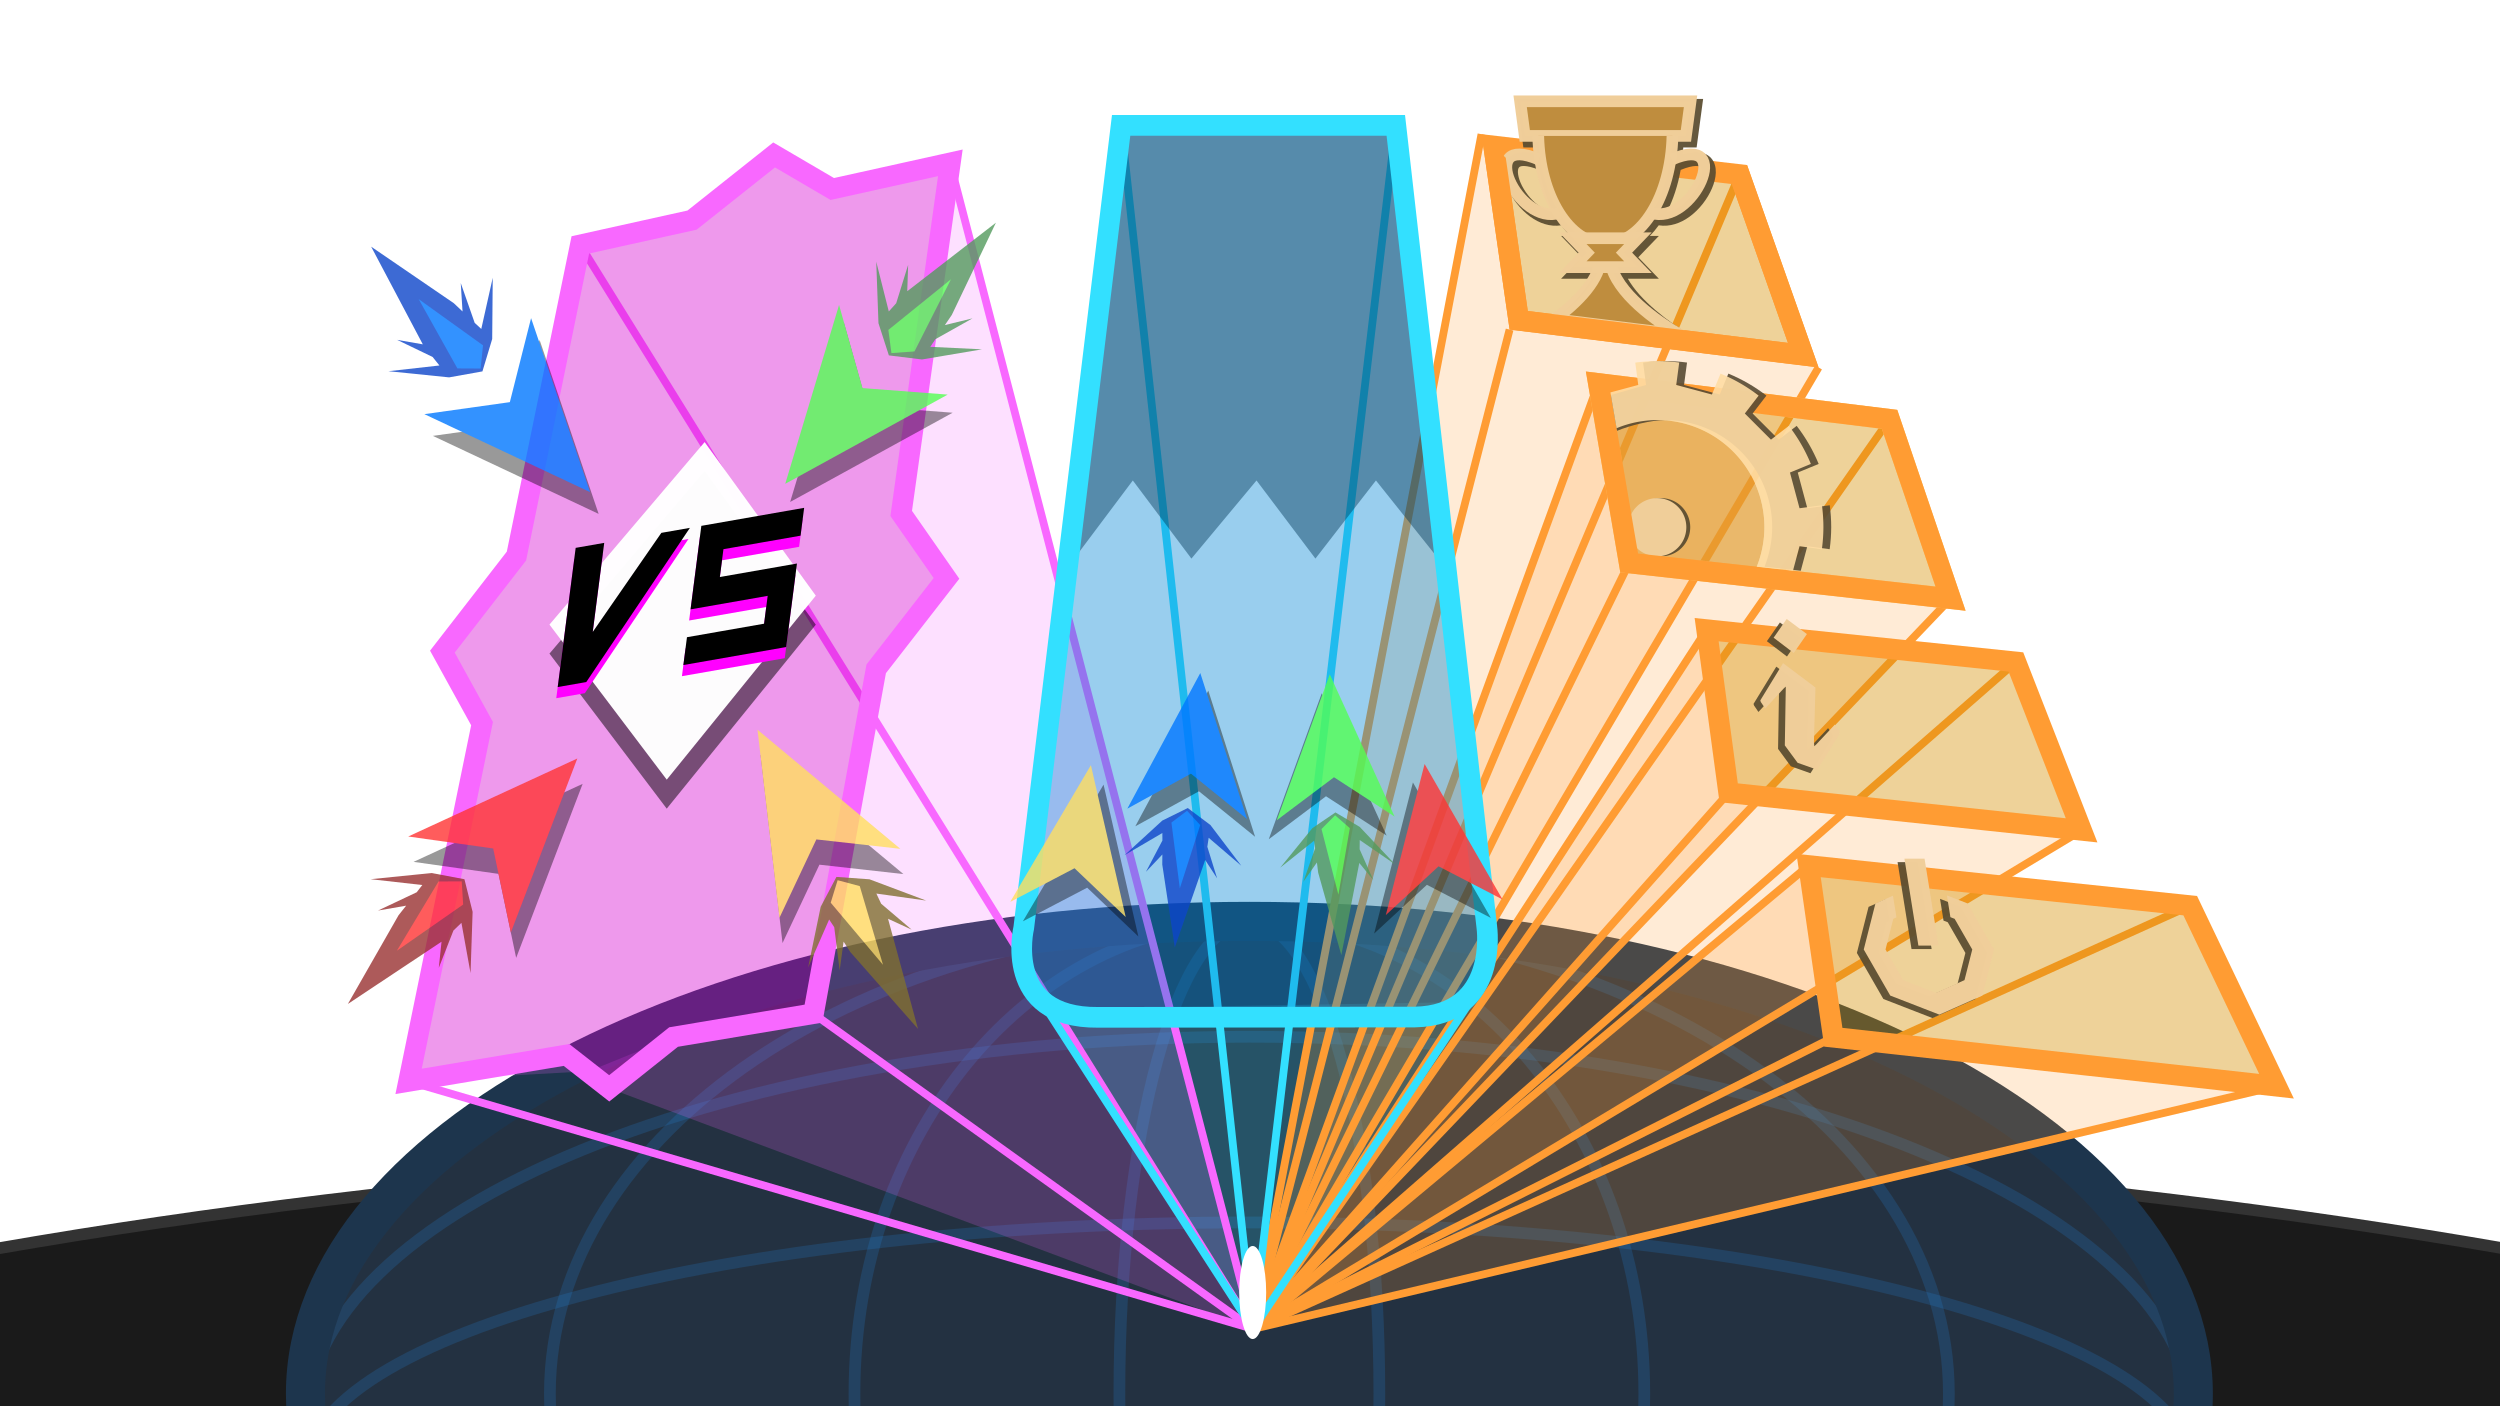 <?xml version="1.0" encoding="UTF-8" standalone="no"?>
<!-- Created with Inkscape (http://www.inkscape.org/) -->

<svg
   width="1280"
   height="720"
   viewBox="0 0 338.667 190.5"
   version="1.1"
   id="svg5"
   sodipodi:docname="main.svg"
   inkscape:version="1.2.2 (1:1.2.2+202305151915+b0a8486541)"
   inkscape:export-filename="background.png"
   inkscape:export-xdpi="96"
   inkscape:export-ydpi="96"
   xmlns:inkscape="http://www.inkscape.org/namespaces/inkscape"
   xmlns:sodipodi="http://sodipodi.sourceforge.net/DTD/sodipodi-0.dtd"
   xmlns="http://www.w3.org/2000/svg"
   xmlns:svg="http://www.w3.org/2000/svg">
  <sodipodi:namedview
     id="namedview7"
     pagecolor="#505050"
     bordercolor="#eeeeee"
     borderopacity="1"
     inkscape:showpageshadow="0"
     inkscape:pageopacity="0"
     inkscape:pagecheckerboard="0"
     inkscape:deskcolor="#505050"
     inkscape:document-units="px"
     showgrid="false"
     inkscape:zoom="0.75722502"
     inkscape:cx="565.22168"
     inkscape:cy="490.60714"
     inkscape:window-width="1864"
     inkscape:window-height="1016"
     inkscape:window-x="56"
     inkscape:window-y="27"
     inkscape:window-maximized="1"
     inkscape:current-layer="layer2">
    <inkscape:grid
       type="xygrid"
       id="grid132"
       originx="0"
       originy="0" />
  </sodipodi:namedview>
  <defs
     id="defs2">
    <filter
       inkscape:collect="always"
       style="color-interpolation-filters:sRGB"
       id="filter10983"
       x="-0.02"
       y="-0.015"
       width="1.04"
       height="1.029">
      <feGaussianBlur
         inkscape:collect="always"
         stdDeviation="0.959"
         id="feGaussianBlur10985" />
    </filter>
    <filter
       inkscape:collect="always"
       style="color-interpolation-filters:sRGB"
       id="filter10987"
       x="-0.04"
       y="-0.052"
       width="1.08"
       height="1.104">
      <feGaussianBlur
         inkscape:collect="always"
         stdDeviation="0.959"
         id="feGaussianBlur10989" />
    </filter>
    <filter
       inkscape:collect="always"
       style="color-interpolation-filters:sRGB"
       id="filter10991"
       x="-0.03"
       y="-0.014"
       width="1.06"
       height="1.028">
      <feGaussianBlur
         inkscape:collect="always"
         stdDeviation="0.959"
         id="feGaussianBlur10993" />
    </filter>
    <filter
       inkscape:collect="always"
       style="color-interpolation-filters:sRGB"
       id="filter10995"
       x="-0.024"
       y="-0.018"
       width="1.049"
       height="1.036">
      <feGaussianBlur
         inkscape:collect="always"
         stdDeviation="0.959"
         id="feGaussianBlur10997" />
    </filter>
    <filter
       inkscape:collect="always"
       style="color-interpolation-filters:sRGB"
       id="filter10999"
       x="-0.021"
       y="-0.024"
       width="1.041"
       height="1.049">
      <feGaussianBlur
         inkscape:collect="always"
         stdDeviation="0.959"
         id="feGaussianBlur11001" />
    </filter>
    <filter
       inkscape:collect="always"
       style="color-interpolation-filters:sRGB"
       id="filter11003"
       x="-0.017"
       y="-0.037"
       width="1.033"
       height="1.073">
      <feGaussianBlur
         inkscape:collect="always"
         stdDeviation="0.959"
         id="feGaussianBlur11005" />
    </filter>
    <filter
       inkscape:collect="always"
       style="color-interpolation-filters:sRGB"
       id="filter11007"
       x="-0.091"
       y="-0.015"
       width="1.182"
       height="1.03">
      <feGaussianBlur
         inkscape:collect="always"
         stdDeviation="0.959"
         id="feGaussianBlur11009" />
    </filter>
    <filter
       inkscape:collect="always"
       style="color-interpolation-filters:sRGB"
       id="filter11011"
       x="-0.036"
       y="-0.02"
       width="1.072"
       height="1.039">
      <feGaussianBlur
         inkscape:collect="always"
         stdDeviation="0.959"
         id="feGaussianBlur11013" />
    </filter>
    <filter
       inkscape:collect="always"
       style="color-interpolation-filters:sRGB"
       id="filter11015"
       x="-0.081"
       y="-0.018"
       width="1.162"
       height="1.036">
      <feGaussianBlur
         inkscape:collect="always"
         stdDeviation="0.959"
         id="feGaussianBlur11017" />
    </filter>
    <filter
       inkscape:collect="always"
       style="color-interpolation-filters:sRGB"
       id="filter11019"
       x="-0.042"
       y="-0.016"
       width="1.085"
       height="1.032">
      <feGaussianBlur
         inkscape:collect="always"
         stdDeviation="0.959"
         id="feGaussianBlur11021" />
    </filter>
    <filter
       inkscape:collect="always"
       style="color-interpolation-filters:sRGB"
       id="filter11023"
       x="-0.06"
       y="-0.019"
       width="1.12"
       height="1.039">
      <feGaussianBlur
         inkscape:collect="always"
         stdDeviation="0.959"
         id="feGaussianBlur11025" />
    </filter>
    <filter
       inkscape:collect="always"
       style="color-interpolation-filters:sRGB"
       id="filter11027"
       x="-0.054"
       y="-0.024"
       width="1.109"
       height="1.049">
      <feGaussianBlur
         inkscape:collect="always"
         stdDeviation="0.959"
         id="feGaussianBlur11029" />
    </filter>
    <filter
       inkscape:collect="always"
       style="color-interpolation-filters:sRGB"
       id="filter11031"
       x="-0.032"
       y="-0.021"
       width="1.063"
       height="1.042">
      <feGaussianBlur
         inkscape:collect="always"
         stdDeviation="0.959"
         id="feGaussianBlur11033" />
    </filter>
    <filter
       inkscape:collect="always"
       style="color-interpolation-filters:sRGB"
       id="filter11035"
       x="-0.028"
       y="-0.027"
       width="1.057"
       height="1.054">
      <feGaussianBlur
         inkscape:collect="always"
         stdDeviation="0.959"
         id="feGaussianBlur11037" />
    </filter>
    <filter
       inkscape:collect="always"
       style="color-interpolation-filters:sRGB"
       id="filter11039"
       x="-0.045"
       y="-0.027"
       width="1.089"
       height="1.055">
      <feGaussianBlur
         inkscape:collect="always"
         stdDeviation="0.959"
         id="feGaussianBlur11041" />
    </filter>
    <filter
       inkscape:collect="always"
       style="color-interpolation-filters:sRGB"
       id="filter11043"
       x="-0.026"
       y="-0.03"
       width="1.051"
       height="1.06">
      <feGaussianBlur
         inkscape:collect="always"
         stdDeviation="0.959"
         id="feGaussianBlur11045" />
    </filter>
    <filter
       inkscape:collect="always"
       style="color-interpolation-filters:sRGB"
       id="filter11047"
       x="-0.042"
       y="-0.037"
       width="1.084"
       height="1.073">
      <feGaussianBlur
         inkscape:collect="always"
         stdDeviation="0.959"
         id="feGaussianBlur11049" />
    </filter>
    <filter
       inkscape:collect="always"
       style="color-interpolation-filters:sRGB"
       id="filter11051"
       x="-0.023"
       y="-0.041"
       width="1.046"
       height="1.082">
      <feGaussianBlur
         inkscape:collect="always"
         stdDeviation="0.959"
         id="feGaussianBlur11053" />
    </filter>
    <filter
       inkscape:collect="always"
       style="color-interpolation-filters:sRGB"
       id="filter11055"
       x="-0.035"
       y="-0.043"
       width="1.07"
       height="1.086">
      <feGaussianBlur
         inkscape:collect="always"
         stdDeviation="0.959"
         id="feGaussianBlur11057" />
    </filter>
    <filter
       inkscape:collect="always"
       style="color-interpolation-filters:sRGB"
       id="filter11059"
       x="-0.02"
       y="-0.049"
       width="1.04"
       height="1.097">
      <feGaussianBlur
         inkscape:collect="always"
         stdDeviation="0.959"
         id="feGaussianBlur11061" />
    </filter>
    <filter
       inkscape:collect="always"
       style="color-interpolation-filters:sRGB"
       id="filter11063"
       x="-0.032"
       y="-0.07"
       width="1.065"
       height="1.14">
      <feGaussianBlur
         inkscape:collect="always"
         stdDeviation="0.959"
         id="feGaussianBlur11065" />
    </filter>
    <filter
       inkscape:collect="always"
       style="color-interpolation-filters:sRGB"
       id="filter11067"
       x="-0.017"
       y="-0.086"
       width="1.035"
       height="1.171">
      <feGaussianBlur
         inkscape:collect="always"
         stdDeviation="0.959"
         id="feGaussianBlur11069" />
    </filter>
    <filter
       inkscape:collect="always"
       style="color-interpolation-filters:sRGB"
       id="filter11071"
       x="-0.021"
       y="-0.084"
       width="1.043"
       height="1.167">
      <feGaussianBlur
         inkscape:collect="always"
         stdDeviation="0.959"
         id="feGaussianBlur11073" />
    </filter>
    <filter
       inkscape:collect="always"
       style="color-interpolation-filters:sRGB"
       id="filter11075"
       x="-0.069"
       y="-0.015"
       width="1.137"
       height="1.031">
      <feGaussianBlur
         inkscape:collect="always"
         stdDeviation="0.959"
         id="feGaussianBlur11077" />
    </filter>
    <filter
       inkscape:collect="always"
       style="color-interpolation-filters:sRGB"
       id="filter11079"
       x="-0.03"
       y="-0.018"
       width="1.06"
       height="1.035">
      <feGaussianBlur
         inkscape:collect="always"
         stdDeviation="0.959"
         id="feGaussianBlur11081" />
    </filter>
    <filter
       inkscape:collect="always"
       style="color-interpolation-filters:sRGB"
       id="filter11083"
       x="-0.044"
       y="-0.064"
       width="1.088"
       height="1.128">
      <feGaussianBlur
         inkscape:collect="always"
         stdDeviation="0.959"
         id="feGaussianBlur11085" />
    </filter>
    <filter
       inkscape:collect="always"
       style="color-interpolation-filters:sRGB"
       id="filter11087"
       x="-0.158"
       y="-0.014"
       width="1.316"
       height="1.029">
      <feGaussianBlur
         inkscape:collect="always"
         stdDeviation="0.959"
         id="feGaussianBlur11089" />
    </filter>
    <filter
       inkscape:collect="always"
       style="color-interpolation-filters:sRGB"
       id="filter11091"
       x="-0.146"
       y="-0.014"
       width="1.292"
       height="1.029">
      <feGaussianBlur
         inkscape:collect="always"
         stdDeviation="0.959"
         id="feGaussianBlur11093" />
    </filter>
    <filter
       inkscape:collect="always"
       style="color-interpolation-filters:sRGB"
       id="filter11095"
       x="-0.098"
       y="-0.06"
       width="1.196"
       height="1.119">
      <feGaussianBlur
         inkscape:collect="always"
         stdDeviation="0.959"
         id="feGaussianBlur11097" />
    </filter>
    <filter
       inkscape:collect="always"
       style="color-interpolation-filters:sRGB"
       id="filter11099"
       x="-0.093"
       y="-0.059"
       width="1.187"
       height="1.117">
      <feGaussianBlur
         inkscape:collect="always"
         stdDeviation="0.959"
         id="feGaussianBlur11101" />
    </filter>
    <filter
       inkscape:collect="always"
       style="color-interpolation-filters:sRGB"
       id="filter13059"
       x="-0.778"
       y="-0.225"
       width="2.556"
       height="1.451">
      <feGaussianBlur
         inkscape:collect="always"
         stdDeviation="1.185"
         id="feGaussianBlur13061" />
    </filter>
  </defs>
  <g
     inkscape:groupmode="layer"
     id="layer2"
     inkscape:label="Layer 2">
    <path
       id="ellipse4628"
       style="opacity:1;fill:#1a1a1a;fill-opacity:1;stroke:#333333;stroke-width:1.587;stroke-miterlimit:10;stroke-dasharray:none;stroke-opacity:1"
       d="m 169.333,155.172 c -65.182,0.015 -129.259,5.866 -186.087,16.99 v 95.795 H 355.42 v -95.841 C 298.58,161.008 234.504,155.173 169.333,155.172 Z"
       sodipodi:nodetypes="cccccc" />
    <g
       id="g4824"
       transform="matrix(1.048,0,0,1.049,-8.212,53.15)"
       style="stroke-width:0.954">
      <path
         id="path4626"
         style="opacity:1;fill:#233141;fill-opacity:1;stroke:#2785de;stroke-width:1.514;stroke-miterlimit:10;stroke-opacity:0.204"
         d="m 291.351,129.326 c 1e-5,33.694 -54.629,103.342 -122.017,103.342 -67.388,0 -122.017,-69.648 -122.017,-103.342 2e-6,-33.694 54.629,-61.009 122.017,-61.009 67.388,0 122.017,27.314 122.017,61.009 z"
         sodipodi:nodetypes="sssss" />
      <path
         id="path4692"
         style="opacity:1;fill:none;fill-opacity:1;stroke:#2785de;stroke-width:1.514;stroke-miterlimit:10;stroke-opacity:0.204"
         d="m 259.752,129.326 c 0,33.694 -40.482,103.342 -90.418,103.342 -49.937,0 -90.418,-69.648 -90.418,-103.342 2e-6,-33.694 40.482,-61.009 90.418,-61.009 49.937,0 90.418,27.314 90.418,61.009 z"
         sodipodi:nodetypes="sssss" />
      <path
         id="path4694"
         style="opacity:1;fill:none;fill-opacity:1;stroke:#2785de;stroke-width:1.514;stroke-miterlimit:10;stroke-opacity:0.204"
         d="m 220.381,129.326 c 0,33.694 -22.855,103.342 -51.048,103.342 -28.193,0 -51.048,-69.648 -51.048,-103.342 0,-33.694 22.855,-61.009 51.048,-61.009 28.193,0 51.048,27.314 51.048,61.009 z"
         sodipodi:nodetypes="sssss" />
      <path
         id="path4696"
         style="opacity:1;fill:none;fill-opacity:1;stroke:#2785de;stroke-width:1.514;stroke-miterlimit:10;stroke-opacity:0.204"
         d="m 186.135,129.326 c 0,33.694 -7.522,103.342 -16.802,103.342 -9.279,0 -16.802,-69.648 -16.802,-103.342 0,-33.694 7.522,-61.009 16.802,-61.009 9.279,0 16.802,27.314 16.802,61.009 z"
         sodipodi:nodetypes="sssss" />
      <path
         id="path4698"
         style="opacity:1;fill:none;fill-opacity:1;stroke:#2785de;stroke-width:1.514;stroke-miterlimit:10;stroke-opacity:0.204"
         d="m 291.351,133.165 c 1e-5,27.584 -54.629,84.603 -122.017,84.603 -67.388,0 -122.017,-57.018 -122.017,-84.603 2e-6,-27.584 54.629,-49.946 122.017,-49.946 67.388,0 122.017,22.361 122.017,49.946 z"
         sodipodi:nodetypes="sssss" />
      <path
         id="path4700"
         style="opacity:1;fill:none;fill-opacity:1;stroke:#2785de;stroke-width:1.514;stroke-miterlimit:10;stroke-opacity:0.204"
         d="m 291.351,139.341 c 1e-5,17.753 -54.629,54.449 -122.017,54.449 -67.388,0 -122.017,-36.696 -122.017,-54.449 2e-6,-17.753 54.629,-32.144 122.017,-32.144 67.388,0 122.017,14.391 122.017,32.144 z"
         sodipodi:nodetypes="sssss" />
      <path
         id="path4789"
         style="opacity:1;fill:none;fill-opacity:1;stroke:#2785de;stroke-width:1.514;stroke-miterlimit:10;stroke-opacity:0.204"
         d="m 288.483,146.91 c 1e-5,5.704 -53.345,17.494 -119.15,17.494 -65.804,0 -119.15,-11.79 -119.15,-17.494 2e-6,-5.704 53.345,-10.328 119.15,-10.328 65.804,0 119.15,4.624 119.15,10.328 z"
         sodipodi:nodetypes="sssss" />
      <path
         id="path4791"
         style="opacity:1;fill:none;fill-opacity:1;stroke:#1d354d;stroke-width:5.046;stroke-miterlimit:10;stroke-dasharray:none;stroke-opacity:1"
         d="m 291.351,129.326 c 1e-5,33.694 -54.629,103.342 -122.017,103.342 -67.388,0 -122.017,-69.648 -122.017,-103.342 2e-6,-33.694 54.629,-61.009 122.017,-61.009 67.388,0 122.017,27.314 122.017,61.009 z"
         sodipodi:nodetypes="sssss" />
    </g>
    <path
       style="opacity:1;mix-blend-mode:normal;fill:#f868ff;fill-opacity:0.2;stroke:none;stroke-width:1.058;stroke-miterlimit:10;stroke-dasharray:none;stroke-opacity:1;filter:url(#filter10983)"
       d="M 128.688,22.055 169.753,180.03 82.496,147.416 l -2.683,-2.311 -24.481,1.367 21.377,-3.578 3.104,2.211 11.402,-4.639 18.942,-3.171 8.49,-46.702 9.517,-12.251 -6.132,-8.796 z"
       id="path4893"
       sodipodi:nodetypes="ccccccccccccc" />
    <path
       style="opacity:1;mix-blend-mode:normal;fill:#33e0ff;fill-opacity:0.2;stroke:none;stroke-width:1.058;stroke-miterlimit:10;stroke-dasharray:none;stroke-opacity:1;filter:url(#filter10987)"
       d="m 141.778,136.704 27.975,43.326 29.371,-44.297 z"
       id="path6920"
       sodipodi:nodetypes="cccc" />
    <path
       style="opacity:1;mix-blend-mode:normal;fill:#ff9c33;fill-opacity:0.2;stroke:none;stroke-width:1.058;stroke-miterlimit:10;stroke-dasharray:none;stroke-opacity:1;filter:url(#filter10991)"
       d="M 200.695,18.178 169.753,180.03 246.355,49.779 205.734,43.391 Z"
       id="path7666"
       sodipodi:nodetypes="ccccc" />
    <path
       style="opacity:1;mix-blend-mode:normal;fill:#ff9c33;fill-opacity:0.2;stroke:none;stroke-width:1.058;stroke-miterlimit:10;stroke-dasharray:none;stroke-opacity:1;filter:url(#filter10995)"
       d="M 216.532,51.949 169.753,180.03 264.234,81.097 220.698,76.262 Z"
       id="path8205"
       sodipodi:nodetypes="ccccc" />
    <path
       style="opacity:1;mix-blend-mode:normal;fill:#ff9c33;fill-opacity:0.2;stroke:none;stroke-width:1.058;stroke-miterlimit:10;stroke-dasharray:none;stroke-opacity:1;filter:url(#filter10999)"
       d="M 231.192,85.298 169.753,180.03 281.987,112.485 234.176,107.395 Z"
       id="path8207"
       sodipodi:nodetypes="ccccc" />
    <path
       style="opacity:1;mix-blend-mode:normal;fill:#ff9c33;fill-opacity:0.2;stroke:none;stroke-width:1.058;stroke-miterlimit:10;stroke-dasharray:none;stroke-opacity:1;filter:url(#filter11003)"
       d="M 245.007,117.251 169.753,180.03 308.391,147.147 248.353,140.514 Z"
       id="path8209"
       sodipodi:nodetypes="ccccc" />
    <path
       style="opacity:1;mix-blend-mode:normal;fill:none;fill-opacity:0.2;stroke:#ff9c33;stroke-width:1.058;stroke-miterlimit:10;stroke-dasharray:none;stroke-opacity:1;filter:url(#filter11007)"
       d="M 200.695,18.178 169.753,180.03"
       id="path9033"
       sodipodi:nodetypes="cc" />
    <path
       style="opacity:1;mix-blend-mode:normal;fill:none;fill-opacity:0.2;stroke:#ff9c33;stroke-width:1.058;stroke-miterlimit:10;stroke-dasharray:none;stroke-opacity:1;filter:url(#filter11011)"
       d="M 246.355,49.779 169.753,180.03"
       id="path9551"
       sodipodi:nodetypes="cc" />
    <path
       style="opacity:1;mix-blend-mode:normal;fill:none;fill-opacity:0.2;stroke:#ff9c33;stroke-width:1.058;stroke-miterlimit:10;stroke-dasharray:none;stroke-opacity:1;filter:url(#filter11015)"
       d="M 204.5,44.65 169.753,180.03"
       id="path9553"
       sodipodi:nodetypes="cc" />
    <path
       style="opacity:1;mix-blend-mode:normal;fill:none;fill-opacity:0.2;stroke:#ff9c33;stroke-width:1.058;stroke-miterlimit:10;stroke-dasharray:none;stroke-opacity:1;filter:url(#filter11019)"
       d="M 235.639,23.647 169.753,180.03"
       id="path9555"
       sodipodi:nodetypes="cc" />
    <path
       style="opacity:1;mix-blend-mode:normal;fill:none;fill-opacity:0.2;stroke:#ff9c33;stroke-width:1.058;stroke-miterlimit:10;stroke-dasharray:none;stroke-opacity:1;filter:url(#filter11023)"
       d="M 216.532,51.949 169.753,180.03"
       id="path9557"
       sodipodi:nodetypes="cc" />
    <path
       style="opacity:1;mix-blend-mode:normal;fill:none;fill-opacity:0.2;stroke:#ff9c33;stroke-width:1.058;stroke-miterlimit:10;stroke-dasharray:none;stroke-opacity:1;filter:url(#filter11027)"
       d="M 220.698,76.262 169.753,180.03"
       id="path9559"
       sodipodi:nodetypes="cc" />
    <path
       style="opacity:1;mix-blend-mode:normal;fill:none;fill-opacity:0.2;stroke:#ff9c33;stroke-width:1.058;stroke-miterlimit:10;stroke-dasharray:none;stroke-opacity:1;filter:url(#filter11031)"
       d="M 255.971,56.805 169.753,180.03"
       id="path9561"
       sodipodi:nodetypes="cc" />
    <path
       style="opacity:1;mix-blend-mode:normal;fill:none;fill-opacity:0.2;stroke:#ff9c33;stroke-width:1.058;stroke-miterlimit:10;stroke-dasharray:none;stroke-opacity:1;filter:url(#filter11035)"
       d="M 264.234,81.097 169.753,180.03"
       id="path9563"
       sodipodi:nodetypes="cc" />
    <path
       style="opacity:1;mix-blend-mode:normal;fill:none;fill-opacity:0.2;stroke:#ff9c33;stroke-width:1.058;stroke-miterlimit:10;stroke-dasharray:none;stroke-opacity:1;filter:url(#filter11039)"
       d="M 231.192,85.298 169.753,180.03"
       id="path9565"
       sodipodi:nodetypes="cc" />
    <path
       style="opacity:1;mix-blend-mode:normal;fill:none;fill-opacity:0.2;stroke:#ff9c33;stroke-width:1.058;stroke-miterlimit:10;stroke-dasharray:none;stroke-opacity:1;filter:url(#filter11043)"
       d="M 273.086,89.673 169.753,180.03"
       id="path9567"
       sodipodi:nodetypes="cc" />
    <path
       style="opacity:1;mix-blend-mode:normal;fill:none;fill-opacity:0.2;stroke:#ff9c33;stroke-width:1.058;stroke-miterlimit:10;stroke-dasharray:none;stroke-opacity:1;filter:url(#filter11047)"
       d="M 234.176,107.395 169.753,180.03"
       id="path9569"
       sodipodi:nodetypes="cc" />
    <path
       style="opacity:1;mix-blend-mode:normal;fill:none;fill-opacity:0.2;stroke:#ff9c33;stroke-width:1.058;stroke-miterlimit:10;stroke-dasharray:none;stroke-opacity:1;filter:url(#filter11051)"
       d="M 281.987,112.485 169.753,180.03"
       id="path9571"
       sodipodi:nodetypes="cc" />
    <path
       style="opacity:1;mix-blend-mode:normal;fill:none;fill-opacity:0.2;stroke:#ff9c33;stroke-width:1.058;stroke-miterlimit:10;stroke-dasharray:none;stroke-opacity:1;filter:url(#filter11055)"
       d="M 245.007,117.251 169.753,180.03"
       id="path9573"
       sodipodi:nodetypes="cc" />
    <path
       style="opacity:1;mix-blend-mode:normal;fill:none;fill-opacity:0.2;stroke:#ff9c33;stroke-width:1.058;stroke-miterlimit:10;stroke-dasharray:none;stroke-opacity:1;filter:url(#filter11059)"
       d="M 296.703,122.688 169.753,180.03"
       id="path9575"
       sodipodi:nodetypes="cc" />
    <path
       style="opacity:1;mix-blend-mode:normal;fill:none;fill-opacity:0.2;stroke:#ff9c33;stroke-width:1.058;stroke-miterlimit:10;stroke-dasharray:none;stroke-opacity:1;filter:url(#filter11063)"
       d="M 248.353,140.514 169.753,180.03"
       id="path9577"
       sodipodi:nodetypes="cc" />
    <path
       style="opacity:1;mix-blend-mode:normal;fill:none;fill-opacity:0.2;stroke:#ff9c33;stroke-width:1.058;stroke-miterlimit:10;stroke-dasharray:none;stroke-opacity:1;filter:url(#filter11067)"
       d="M 308.391,147.147 169.753,180.03"
       id="path9579"
       sodipodi:nodetypes="cc" />
    <path
       style="opacity:1;mix-blend-mode:normal;fill:none;fill-opacity:0.2;stroke:#f868ff;stroke-width:1.058;stroke-miterlimit:10;stroke-dasharray:none;stroke-opacity:1;filter:url(#filter11071)"
       d="M 55.332,146.472 169.753,180.03"
       id="path9581"
       sodipodi:nodetypes="cc" />
    <path
       style="opacity:1;mix-blend-mode:normal;fill:none;fill-opacity:0.2;stroke:#f868ff;stroke-width:1.058;stroke-miterlimit:10;stroke-dasharray:none;stroke-opacity:1;filter:url(#filter11075)"
       d="M 128.688,22.055 169.753,180.03"
       id="path9715"
       sodipodi:nodetypes="cc" />
    <path
       style="opacity:1;mix-blend-mode:normal;fill:none;fill-opacity:0.2;stroke:#f868ff;stroke-width:1.058;stroke-miterlimit:10;stroke-dasharray:none;stroke-opacity:1;filter:url(#filter11079)"
       d="M 78.587,33.169 169.753,180.03"
       id="path9717"
       sodipodi:nodetypes="cc" />
    <path
       style="opacity:1;mix-blend-mode:normal;fill:none;fill-opacity:0.2;stroke:#f868ff;stroke-width:1.058;stroke-miterlimit:10;stroke-dasharray:none;stroke-opacity:1;filter:url(#filter11083)"
       d="m 110.157,137.295 59.596,42.735"
       id="path9719"
       sodipodi:nodetypes="cc" />
    <path
       style="opacity:1;mix-blend-mode:normal;fill:none;fill-opacity:0.2;stroke:#33e0ff;stroke-width:1.058;stroke-miterlimit:10;stroke-dasharray:none;stroke-opacity:1;filter:url(#filter11087)"
       d="M 151.877,16.983 169.753,180.03"
       id="path9721"
       sodipodi:nodetypes="cc" />
    <path
       style="opacity:1;mix-blend-mode:normal;fill:none;fill-opacity:0.2;stroke:#33e0ff;stroke-width:1.058;stroke-miterlimit:10;stroke-dasharray:none;stroke-opacity:1;filter:url(#filter11091)"
       d="M 189.085,16.983 169.753,180.03"
       id="path10131"
       sodipodi:nodetypes="cc" />
    <path
       style="opacity:1;mix-blend-mode:normal;fill:none;fill-opacity:0.2;stroke:#33e0ff;stroke-width:1.058;stroke-miterlimit:10;stroke-dasharray:none;stroke-opacity:1;filter:url(#filter11095)"
       d="m 141.778,136.704 27.975,43.326"
       id="path10133"
       sodipodi:nodetypes="cc" />
    <path
       style="opacity:1;mix-blend-mode:normal;fill:none;fill-opacity:0.2;stroke:#33e0ff;stroke-width:1.058;stroke-miterlimit:10;stroke-dasharray:none;stroke-opacity:1;filter:url(#filter11099)"
       d="M 199.125,135.733 169.753,180.03"
       id="path10135"
       sodipodi:nodetypes="cc" />
    <ellipse
       style="opacity:1;fill:#ffffff;fill-opacity:1;stroke:none;stroke-width:1.058;stroke-miterlimit:10;stroke-dasharray:none;stroke-opacity:1;filter:url(#filter13059)"
       id="path12797"
       cx="169.697"
       cy="175.092"
       rx="1.828"
       ry="6.305" />
  </g>
  <g
     inkscape:label="Layer 1"
     inkscape:groupmode="layer"
     id="layer1"
     sodipodi:insensitive="true">
    <g
       id="g14641"
       inkscape:label="Versus"
       transform="matrix(0.929,0,0,0.928,12.776,-13.508)"
       style="stroke-width:1.077">
      <path
         style="fill:#d400d0;fill-opacity:0.4;stroke:#f868ff;stroke-width:3.017;stroke-miterlimit:10;stroke-opacity:1"
         d="m 124.828,38.326 -7.169,51.182 6.604,9.48 -10.249,13.203 -9.143,50.331 -20.4,3.417 -9.39,7.491 -6.231,-4.874 -23.021,3.856 10.71,-52.222 -5.784,-10.509 10.801,-13.953 9.316,-45.425 16.292,-3.617 11.964,-9.512 8.482,4.973 z"
         id="path1218"
         sodipodi:nodetypes="ccccccccccccccccc"
         inkscape:label="Versus" />
      <path
         style="opacity:0.5;fill:#000000;fill-opacity:1;stroke:none;stroke-width:3.017;stroke-miterlimit:10"
         d="M 66.37,109.968 88.996,83.325 105.208,105.742 83.471,132.6 Z"
         id="path880"
         sodipodi:nodetypes="ccccc" />
      <path
         style="fill:#ffffff;fill-opacity:0.981;stroke:none;stroke-width:3.017;stroke-miterlimit:10"
         d="m 66.37,105.735 22.626,-26.643 16.212,22.418 -21.736,26.858 z"
         id="path940"
         sodipodi:nodetypes="ccccc" />
      <g
         id="g8250"
         transform="matrix(0.712,0.799,-0.887,0.799,68.269,-35.245)"
         style="opacity:0.8;stroke-width:0.953">
        <path
           id="path5439-6"
           d="m 56.365,56.712 4.142,5.207 c -0.407,0.035 -0.81,0.073 -1.218,0.107 l -5.309,-1.97 3.045,2.151 c -0.54,0.042 -1.091,0.083 -1.634,0.124 l -13.263,2.938 14.608,3.236 -2.799,1.978 4.975,-1.846 c 0.493,0.027 0.987,0.051 1.48,0.073 l -4.069,5.116 6.157,-5.031 2.435,-3.527 -2.393,-3.527 z"
           style="color:#000000;font-style:normal;font-variant:normal;font-weight:normal;font-stretch:normal;font-size:medium;line-height:normal;font-family:sans-serif;font-variant-ligatures:normal;font-variant-position:normal;font-variant-caps:normal;font-variant-numeric:normal;font-variant-alternates:normal;font-feature-settings:normal;text-indent:0;text-align:start;text-decoration:none;text-decoration-line:none;text-decoration-style:solid;text-decoration-color:#000000;letter-spacing:normal;word-spacing:normal;text-transform:none;writing-mode:lr-tb;direction:ltr;text-orientation:mixed;dominant-baseline:auto;baseline-shift:baseline;text-anchor:start;white-space:normal;shape-padding:0;clip-rule:nonzero;display:inline;overflow:visible;visibility:visible;isolation:auto;mix-blend-mode:normal;color-interpolation:sRGB;color-interpolation-filters:linearRGB;solid-color:#000000;solid-opacity:1;vector-effect:none;fill:#0d45c9;fill-opacity:1;fill-rule:nonzero;stroke:none;stroke-width:2.859;stroke-linecap:butt;stroke-linejoin:miter;stroke-miterlimit:4;stroke-dasharray:none;stroke-dashoffset:0;stroke-opacity:1;color-rendering:auto;image-rendering:auto;shape-rendering:auto;text-rendering:auto;enable-background:accumulate"
           inkscape:connector-curvature="0" />
        <path
           style="fill:#0077ff;fill-opacity:1;stroke:none;stroke-width:0.252px;stroke-linecap:butt;stroke-linejoin:miter;stroke-opacity:1"
           d="m 62.33,63.095 -10.548,2.107 10.548,2.107 2.129,-2.107 z"
           id="path5441-7"
           inkscape:connector-curvature="0"
           sodipodi:nodetypes="ccccc" />
        <path
           style="fill:#000000;fill-opacity:0.5;stroke:none;stroke-width:0.252px;stroke-linecap:butt;stroke-linejoin:miter;stroke-opacity:1"
           d="m 66.931,57.492 23.023,8.771 -23.023,8.771 6.578,-8.771 z"
           id="path14402"
           inkscape:connector-curvature="0"
           sodipodi:nodetypes="ccccc" />
        <path
           style="fill:#0077ff;fill-opacity:1;stroke:none;stroke-width:0.252px;stroke-linecap:butt;stroke-linejoin:miter;stroke-opacity:1"
           d="m 63.953,56.499 23.023,8.771 -23.023,8.771 6.578,-8.771 z"
           id="path5481-5"
           inkscape:connector-curvature="0"
           sodipodi:nodetypes="ccccc" />
      </g>
      <g
         id="g8260"
         transform="matrix(0.746,-0.799,0.853,0.799,-50.129,142.621)"
         style="opacity:0.8;stroke-width:0.953">
        <path
           id="path8252"
           d="m 56.365,56.712 4.142,5.207 c -0.407,0.035 -0.81,0.073 -1.218,0.107 l -5.309,-1.97 3.045,2.151 c -0.54,0.042 -1.091,0.083 -1.634,0.124 l -13.263,2.938 14.608,3.236 -2.799,1.978 4.975,-1.846 c 0.493,0.027 0.987,0.051 1.48,0.073 l -4.069,5.116 6.157,-5.031 2.435,-3.527 -2.393,-3.527 z"
           style="color:#000000;font-style:normal;font-variant:normal;font-weight:normal;font-stretch:normal;font-size:medium;line-height:normal;font-family:sans-serif;font-variant-ligatures:normal;font-variant-position:normal;font-variant-caps:normal;font-variant-numeric:normal;font-variant-alternates:normal;font-feature-settings:normal;text-indent:0;text-align:start;text-decoration:none;text-decoration-line:none;text-decoration-style:solid;text-decoration-color:#000000;letter-spacing:normal;word-spacing:normal;text-transform:none;writing-mode:lr-tb;direction:ltr;text-orientation:mixed;dominant-baseline:auto;baseline-shift:baseline;text-anchor:start;white-space:normal;shape-padding:0;clip-rule:nonzero;display:inline;overflow:visible;visibility:visible;isolation:auto;mix-blend-mode:normal;color-interpolation:sRGB;color-interpolation-filters:linearRGB;solid-color:#000000;solid-opacity:1;vector-effect:none;fill:#983131;fill-opacity:1;fill-rule:nonzero;stroke:none;stroke-width:2.859;stroke-linecap:butt;stroke-linejoin:miter;stroke-miterlimit:4;stroke-dasharray:none;stroke-dashoffset:0;stroke-opacity:1;color-rendering:auto;image-rendering:auto;shape-rendering:auto;text-rendering:auto;enable-background:accumulate"
           inkscape:connector-curvature="0" />
        <path
           style="fill:#ff3333;fill-opacity:1;stroke:none;stroke-width:0.252px;stroke-linecap:butt;stroke-linejoin:miter;stroke-opacity:1"
           d="m 62.33,63.095 -10.548,2.107 10.548,2.107 2.129,-2.107 z"
           id="path8254"
           inkscape:connector-curvature="0"
           sodipodi:nodetypes="ccccc" />
        <path
           style="fill:#000000;fill-opacity:0.5;stroke:none;stroke-width:0.252px;stroke-linecap:butt;stroke-linejoin:miter;stroke-opacity:1"
           d="m 61.967,59.147 23.023,8.771 -23.023,8.771 6.578,-8.771 z"
           id="path14408"
           inkscape:connector-curvature="0"
           sodipodi:nodetypes="ccccc" />
        <path
           style="fill:#ff3333;fill-opacity:1;stroke:none;stroke-width:0.252px;stroke-linecap:butt;stroke-linejoin:miter;stroke-opacity:1"
           d="m 63.953,56.499 23.023,8.771 -23.023,8.771 6.578,-8.771 z"
           id="path8258"
           inkscape:connector-curvature="0"
           sodipodi:nodetypes="ccccc" />
      </g>
      <g
         id="g12529"
         transform="matrix(-0.685,0.85,-0.903,-0.746,219.267,59.947)"
         style="opacity:0.8;stroke-width:0.953">
        <path
           id="path12523"
           d="m 56.365,56.712 4.142,5.207 c -0.407,0.035 -0.81,0.073 -1.218,0.107 l -5.309,-1.97 3.045,2.151 c -0.54,0.042 -1.091,0.083 -1.634,0.124 l -13.263,2.938 14.608,3.236 -2.799,1.978 4.975,-1.846 c 0.493,0.027 0.987,0.051 1.48,0.073 l -4.069,5.116 6.157,-5.031 2.435,-3.527 -2.393,-3.527 z"
           style="color:#000000;font-style:normal;font-variant:normal;font-weight:normal;font-stretch:normal;font-size:medium;line-height:normal;font-family:sans-serif;font-variant-ligatures:normal;font-variant-position:normal;font-variant-caps:normal;font-variant-numeric:normal;font-variant-alternates:normal;font-feature-settings:normal;text-indent:0;text-align:start;text-decoration:none;text-decoration-line:none;text-decoration-style:solid;text-decoration-color:#000000;letter-spacing:normal;word-spacing:normal;text-transform:none;writing-mode:lr-tb;direction:ltr;text-orientation:mixed;dominant-baseline:auto;baseline-shift:baseline;text-anchor:start;white-space:normal;shape-padding:0;clip-rule:nonzero;display:inline;overflow:visible;visibility:visible;isolation:auto;mix-blend-mode:normal;color-interpolation:sRGB;color-interpolation-filters:linearRGB;solid-color:#000000;solid-opacity:1;vector-effect:none;fill:#529a5d;fill-opacity:1;fill-rule:nonzero;stroke:none;stroke-width:2.859;stroke-linecap:butt;stroke-linejoin:miter;stroke-miterlimit:4;stroke-dasharray:none;stroke-dashoffset:0;stroke-opacity:1;color-rendering:auto;image-rendering:auto;shape-rendering:auto;text-rendering:auto;enable-background:accumulate"
           inkscape:connector-curvature="0" />
        <path
           style="fill:#53ff53;fill-opacity:1;stroke:none;stroke-width:0.252px;stroke-linecap:butt;stroke-linejoin:miter;stroke-opacity:1"
           d="m 62.33,63.095 -10.548,2.107 10.548,2.107 2.129,-2.107 z"
           id="path12525"
           inkscape:connector-curvature="0"
           sodipodi:nodetypes="ccccc" />
        <path
           style="fill:#000000;fill-opacity:0.5;stroke:none;stroke-width:0.252px;stroke-linecap:butt;stroke-linejoin:miter;stroke-opacity:1"
           d="m 65.403,54.604 23.023,8.771 -23.023,8.771 6.578,-8.771 z"
           id="path14404"
           inkscape:connector-curvature="0"
           sodipodi:nodetypes="ccccc" />
        <path
           style="fill:#53ff53;fill-opacity:1;stroke:none;stroke-width:0.252px;stroke-linecap:butt;stroke-linejoin:miter;stroke-opacity:1"
           d="m 63.953,56.499 23.023,8.771 -23.023,8.771 6.578,-8.771 z"
           id="path12527"
           inkscape:connector-curvature="0"
           sodipodi:nodetypes="ccccc" />
      </g>
      <g
         id="g12537"
         transform="matrix(-0.522,-0.974,1.005,-0.574,76.509,243.256)"
         style="opacity:0.8;stroke-width:0.953">
        <path
           id="path12531"
           d="m 56.365,56.712 4.142,5.207 c -0.407,0.035 -0.81,0.073 -1.218,0.107 l -5.309,-1.97 3.045,2.151 c -0.54,0.042 -1.091,0.083 -1.634,0.124 l -13.263,2.938 14.608,3.236 -2.799,1.978 4.975,-1.846 c 0.493,0.027 0.987,0.051 1.48,0.073 l -4.069,5.116 6.157,-5.031 2.435,-3.527 -2.393,-3.527 z"
           style="color:#000000;font-style:normal;font-variant:normal;font-weight:normal;font-stretch:normal;font-size:medium;line-height:normal;font-family:sans-serif;font-variant-ligatures:normal;font-variant-position:normal;font-variant-caps:normal;font-variant-numeric:normal;font-variant-alternates:normal;font-feature-settings:normal;text-indent:0;text-align:start;text-decoration:none;text-decoration-line:none;text-decoration-style:solid;text-decoration-color:#000000;letter-spacing:normal;word-spacing:normal;text-transform:none;writing-mode:lr-tb;direction:ltr;text-orientation:mixed;dominant-baseline:auto;baseline-shift:baseline;text-anchor:start;white-space:normal;shape-padding:0;clip-rule:nonzero;display:inline;overflow:visible;visibility:visible;isolation:auto;mix-blend-mode:normal;color-interpolation:sRGB;color-interpolation-filters:linearRGB;solid-color:#000000;solid-opacity:1;vector-effect:none;fill:#806f30;fill-opacity:1;fill-rule:nonzero;stroke:none;stroke-width:2.859;stroke-linecap:butt;stroke-linejoin:miter;stroke-miterlimit:4;stroke-dasharray:none;stroke-dashoffset:0;stroke-opacity:1;color-rendering:auto;image-rendering:auto;shape-rendering:auto;text-rendering:auto;enable-background:accumulate"
           inkscape:connector-curvature="0" />
        <path
           style="fill:#ffde5f;fill-opacity:1;stroke:none;stroke-width:0.252px;stroke-linecap:butt;stroke-linejoin:miter;stroke-opacity:1"
           d="m 62.33,63.095 -10.548,2.107 10.548,2.107 2.129,-2.107 z"
           id="path12533"
           inkscape:connector-curvature="0"
           sodipodi:nodetypes="ccccc" />
        <path
           style="fill:#000000;fill-opacity:0.5;stroke:none;stroke-width:0.252px;stroke-linecap:butt;stroke-linejoin:miter;stroke-opacity:1"
           d="M 60.855,55.336 83.878,64.106 60.855,72.877 67.433,64.106 Z"
           id="path14406"
           inkscape:connector-curvature="0"
           sodipodi:nodetypes="ccccc" />
        <path
           style="fill:#ffde5f;fill-opacity:1;stroke:none;stroke-width:0.252px;stroke-linecap:butt;stroke-linejoin:miter;stroke-opacity:1"
           d="m 63.953,56.499 23.023,8.771 -23.023,8.771 6.578,-8.771 z"
           id="path12535"
           inkscape:connector-curvature="0"
           sodipodi:nodetypes="ccccc" />
      </g>
      <g
         id="g14579"
         transform="matrix(1.574,-0.276,-0.198,1.536,70.586,-3.252)"
         style="stroke-width:0.701">
        <path
           id="path14570"
           style="fill:#ff00ff;fill-opacity:1;stroke:none;stroke-width:1.962;stroke-miterlimit:10"
           d="m 7.937,66.146 v 13.229 h 2.646 l 7.937,-13.229 h -2.646 l -5.292,8.467 v -8.467 z m 11.642,0 v 7.937 h 7.144 v 2.646 h -7.144 v 2.646 h 9.525 v -7.938 h -7.144 v -2.646 h 7.144 v -2.646 z" />
        <path
           id="path14575"
           style="fill:#000000;fill-opacity:1;stroke:none;stroke-width:1.962;stroke-miterlimit:10"
           d="m 7.937,65.087 v 13.229 h 2.646 l 7.937,-13.229 h -2.646 l -5.292,8.467 v -8.467 z m 11.642,0 v 7.937 h 7.144 v 2.646 h -7.144 v 2.646 h 9.525 v -7.938 h -7.144 v -2.646 h 7.144 v -2.646 z" />
      </g>
    </g>
    <g
       id="g576"
       inkscape:label="Campaign"
       transform="translate(0,-1.058)">
      <path
         id="path552"
         style="opacity:0.5;fill:#000000;fill-opacity:0.869;stroke:none;stroke-width:2.8;stroke-miterlimit:10"
         d="m 151.877,18.041 -6.356,58.688 7.938,-10.583 7.938,10.583 8.818,-10.583 7.981,10.583 8.198,-10.583 8.441,10.583 0.958,-5.292 -6.707,-53.396 z"
         sodipodi:nodetypes="ccccccccccc" />
      <path
         style="fill:#0085d4;fill-opacity:0.4;stroke:#33e0ff;stroke-width:2.8;stroke-miterlimit:10;stroke-opacity:1"
         d="m 151.877,18.041 37.208,-4e-6 12.33,108.6 c 0,0 1.715,11.946 -9.731,12.192 l -42.928,0.042 c -12.983,0.13 -10.07,-12.136 -10.07,-12.136 z"
         id="path554"
         sodipodi:nodetypes="ccccccc"
         inkscape:label="Campaign" />
      <g
         id="g8250-3"
         transform="matrix(0.077,-0.829,0.925,0.081,95.528,159.046)"
         style="opacity:0.8;stroke-width:1.137">
        <path
           id="path5439-6-6"
           d="m 56.365,56.712 4.142,5.207 c -0.407,0.035 -0.81,0.073 -1.218,0.107 l -5.309,-1.97 3.045,2.151 c -0.54,0.042 -1.091,0.083 -1.634,0.124 l -13.263,2.938 14.608,3.236 -2.799,1.978 4.975,-1.846 c 0.493,0.027 0.987,0.051 1.48,0.073 l -4.069,5.116 6.157,-5.031 2.435,-3.527 -2.393,-3.527 z"
           style="color:#000000;font-style:normal;font-variant:normal;font-weight:normal;font-stretch:normal;font-size:medium;line-height:normal;font-family:sans-serif;font-variant-ligatures:normal;font-variant-position:normal;font-variant-caps:normal;font-variant-numeric:normal;font-variant-alternates:normal;font-feature-settings:normal;text-indent:0;text-align:start;text-decoration:none;text-decoration-line:none;text-decoration-style:solid;text-decoration-color:#000000;letter-spacing:normal;word-spacing:normal;text-transform:none;writing-mode:lr-tb;direction:ltr;text-orientation:mixed;dominant-baseline:auto;baseline-shift:baseline;text-anchor:start;white-space:normal;shape-padding:0;clip-rule:nonzero;display:inline;overflow:visible;visibility:visible;isolation:auto;mix-blend-mode:normal;color-interpolation:sRGB;color-interpolation-filters:linearRGB;solid-color:#000000;solid-opacity:1;vector-effect:none;fill:#0d45c9;fill-opacity:1;fill-rule:nonzero;stroke:none;stroke-width:3.412;stroke-linecap:butt;stroke-linejoin:miter;stroke-miterlimit:4;stroke-dasharray:none;stroke-dashoffset:0;stroke-opacity:1;color-rendering:auto;image-rendering:auto;shape-rendering:auto;text-rendering:auto;enable-background:accumulate"
           inkscape:connector-curvature="0" />
        <path
           style="fill:#0077ff;fill-opacity:1;stroke:none;stroke-width:0.301px;stroke-linecap:butt;stroke-linejoin:miter;stroke-opacity:1"
           d="m 62.33,63.095 -10.548,2.107 10.548,2.107 2.129,-2.107 z"
           id="path5441-7-7"
           inkscape:connector-curvature="0"
           sodipodi:nodetypes="ccccc" />
        <path
           style="fill:#000000;fill-opacity:0.5;stroke:none;stroke-width:0.301px;stroke-linecap:butt;stroke-linejoin:miter;stroke-opacity:1"
           d="M 61.211,57.899 84.234,66.67 61.211,75.441 67.789,66.67 Z"
           id="path14402-5"
           inkscape:connector-curvature="0"
           sodipodi:nodetypes="ccccc" />
        <path
           style="fill:#0077ff;fill-opacity:1;stroke:none;stroke-width:0.301px;stroke-linecap:butt;stroke-linejoin:miter;stroke-opacity:1"
           d="m 63.953,56.499 23.023,8.771 -23.023,8.771 6.578,-8.771 z"
           id="path5481-5-3"
           inkscape:connector-curvature="0"
           sodipodi:nodetypes="ccccc" />
      </g>
      <g
         id="g8260-5"
         transform="matrix(-0.115,-0.843,0.901,-0.121,144.179,185.772)"
         style="opacity:0.8;stroke-width:1.137">
        <path
           style="fill:#000000;fill-opacity:0.5;stroke:none;stroke-width:0.301px;stroke-linecap:butt;stroke-linejoin:miter;stroke-opacity:1"
           d="m 61.286,54.403 23.023,8.771 -23.023,8.771 6.578,-8.771 z"
           id="path14408-9"
           inkscape:connector-curvature="0"
           sodipodi:nodetypes="ccccc" />
        <path
           style="fill:#ff3333;fill-opacity:1;stroke:none;stroke-width:0.301px;stroke-linecap:butt;stroke-linejoin:miter;stroke-opacity:1"
           d="m 63.953,56.499 23.023,8.771 -23.023,8.771 6.578,-8.771 z"
           id="path8258-1"
           inkscape:connector-curvature="0"
           sodipodi:nodetypes="ccccc" />
      </g>
      <g
         id="g12529-2"
         transform="matrix(-0.035,-0.848,0.91,-0.028,123.786,167.989)"
         style="opacity:0.8;stroke-width:1.137">
        <path
           id="path12523-7"
           d="m 56.365,56.712 4.142,5.207 c -0.407,0.035 -0.81,0.073 -1.218,0.107 l -5.309,-1.97 3.045,2.151 c -0.54,0.042 -1.091,0.083 -1.634,0.124 l -13.263,2.938 14.608,3.236 -2.799,1.978 4.975,-1.846 c 0.493,0.027 0.987,0.051 1.48,0.073 l -4.069,5.116 6.157,-5.031 2.435,-3.527 -2.393,-3.527 z"
           style="color:#000000;font-style:normal;font-variant:normal;font-weight:normal;font-stretch:normal;font-size:medium;line-height:normal;font-family:sans-serif;font-variant-ligatures:normal;font-variant-position:normal;font-variant-caps:normal;font-variant-numeric:normal;font-variant-alternates:normal;font-feature-settings:normal;text-indent:0;text-align:start;text-decoration:none;text-decoration-line:none;text-decoration-style:solid;text-decoration-color:#000000;letter-spacing:normal;word-spacing:normal;text-transform:none;writing-mode:lr-tb;direction:ltr;text-orientation:mixed;dominant-baseline:auto;baseline-shift:baseline;text-anchor:start;white-space:normal;shape-padding:0;clip-rule:nonzero;display:inline;overflow:visible;visibility:visible;isolation:auto;mix-blend-mode:normal;color-interpolation:sRGB;color-interpolation-filters:linearRGB;solid-color:#000000;solid-opacity:1;vector-effect:none;fill:#529a5d;fill-opacity:1;fill-rule:nonzero;stroke:none;stroke-width:3.412;stroke-linecap:butt;stroke-linejoin:miter;stroke-miterlimit:4;stroke-dasharray:none;stroke-dashoffset:0;stroke-opacity:1;color-rendering:auto;image-rendering:auto;shape-rendering:auto;text-rendering:auto;enable-background:accumulate"
           inkscape:connector-curvature="0" />
        <path
           style="fill:#53ff53;fill-opacity:1;stroke:none;stroke-width:0.301px;stroke-linecap:butt;stroke-linejoin:miter;stroke-opacity:1"
           d="m 62.33,63.095 -10.548,2.107 10.548,2.107 2.129,-2.107 z"
           id="path12525-0"
           inkscape:connector-curvature="0"
           sodipodi:nodetypes="ccccc" />
        <path
           style="fill:#000000;fill-opacity:0.5;stroke:none;stroke-width:0.301px;stroke-linecap:butt;stroke-linejoin:miter;stroke-opacity:1"
           d="m 60.963,55.191 23.023,8.771 -23.023,8.771 6.578,-8.771 z"
           id="path14404-9"
           inkscape:connector-curvature="0"
           sodipodi:nodetypes="ccccc" />
        <path
           style="fill:#53ff53;fill-opacity:1;stroke:none;stroke-width:0.301px;stroke-linecap:butt;stroke-linejoin:miter;stroke-opacity:1"
           d="m 63.953,56.499 23.023,8.771 -23.023,8.771 6.578,-8.771 z"
           id="path12527-3"
           inkscape:connector-curvature="0"
           sodipodi:nodetypes="ccccc" />
      </g>
      <g
         id="g12537-6"
         transform="matrix(0.135,-0.849,0.892,0.117,77.819,170.921)"
         style="opacity:0.8;stroke-width:1.137">
        <path
           style="fill:#000000;fill-opacity:0.5;stroke:none;stroke-width:0.301px;stroke-linecap:butt;stroke-linejoin:miter;stroke-opacity:1"
           d="m 61.175,58.84 23.023,8.771 -23.023,8.771 6.578,-8.771 z"
           id="path14406-2"
           inkscape:connector-curvature="0"
           sodipodi:nodetypes="ccccc" />
        <path
           style="fill:#ffde5f;fill-opacity:1;stroke:none;stroke-width:0.301px;stroke-linecap:butt;stroke-linejoin:miter;stroke-opacity:1"
           d="m 63.953,56.499 23.023,8.771 -23.023,8.771 6.578,-8.771 z"
           id="path12535-6"
           inkscape:connector-curvature="0"
           sodipodi:nodetypes="ccccc" />
      </g>
    </g>
    <g
       id="g5245"
       inkscape:label="Settings"
       transform="translate(0,-1.058)">
      <path
         style="fill:#d48e00;fill-opacity:0.4;stroke:#ffbf61;stroke-width:2.8;stroke-miterlimit:10;stroke-opacity:1"
         d="m 216.532,53.007 39.44,4.856 8.263,24.292 -43.536,-4.835 z"
         id="path1224"
         sodipodi:nodetypes="ccccc"
         inkscape:label="Settings" />
      <path
         id="path1368"
         style="opacity:0.5;fill:#e69f3f;fill-opacity:1;stroke:none;stroke-width:2.8;stroke-miterlimit:10"
         d="m 224.5,57.963 a 14.518,14.518 0 0 0 -6.825,1.716 l 3.023,17.641 16.675,1.852 a 14.518,14.518 0 0 0 1.645,-6.691 14.518,14.518 0 0 0 -14.518,-14.518 z" />
      <path
         id="path4485"
         style="opacity:1;fill:#5c4e31;fill-opacity:0.941;stroke:none;stroke-width:2.8;stroke-miterlimit:10"
         d="m 225.029,68.539 a 3.943,3.943 0 0 0 -3.943,3.942 3.943,3.943 0 0 0 3.943,3.942 3.943,3.943 0 0 0 3.942,-3.942 3.943,3.943 0 0 0 -3.942,-3.942 z" />
      <path
         id="circle2044"
         style="opacity:1;fill:#f0ce99;fill-opacity:1;stroke:none;stroke-width:2.8;stroke-miterlimit:10"
         d="m 224.5,68.539 a 3.943,3.943 0 0 0 -3.943,3.942 3.943,3.943 0 0 0 3.943,3.942 3.943,3.943 0 0 0 3.942,-3.942 3.943,3.943 0 0 0 -3.942,-3.942 z" />
      <path
         style="fill:none;fill-opacity:0.4;stroke:#ff9c33;stroke-width:2.8;stroke-miterlimit:10;stroke-opacity:1"
         d="m 216.532,53.007 39.44,4.856 8.263,24.292 -43.536,-4.835 z"
         id="path3988"
         sodipodi:nodetypes="ccccc"
         inkscape:label="Settings" />
      <path
         id="path4483"
         style="opacity:0.902;fill:#584a33;fill-opacity:1;stroke:none;stroke-width:2.8;stroke-miterlimit:10"
         d="m 225.558,49.971 c -0.996,0.004 -1.99,0.073 -2.976,0.209 l 0.404,3.026 -4.759,1.362 0.069,0.412 0.761,4.44 c 1.747,-0.723 4.61,-1.451 6.501,-1.457 8.018,1.08e-4 14.518,6.5 14.518,14.518 -0.006,1.833 -0.359,3.648 -1.04,5.349 l 4.908,0.545 0.89,-3.321 3.026,0.404 c 0.135,-0.987 0.205,-1.981 0.209,-2.977 -3.6e-4,-0.996 -0.067,-1.991 -0.199,-2.978 l -3.036,0.405 -1.296,-4.836 2.832,-1.167 c -0.76,-1.844 -1.762,-3.578 -2.979,-5.158 l -2.426,1.869 -3.541,-3.541 1.869,-2.426 c -1.58,-1.217 -3.314,-2.219 -5.158,-2.979 l -1.167,2.832 -4.837,-1.296 0.405,-3.036 c -0.987,-0.132 -1.982,-0.199 -2.978,-0.199 z"
         sodipodi:nodetypes="ccccccccccccccccccccccccccc" />
      <path
         id="circle1370"
         style="opacity:0.902;fill:#ffdca4;fill-opacity:1;stroke:none;stroke-width:2.8;stroke-miterlimit:10"
         d="m 224.5,49.971 a 22.511,22.511 0 0 0 -2.976,0.209 l 0.404,3.026 -3.767,1.009 0.069,0.412 0.761,4.44 a 14.518,14.518 0 0 1 5.509,-1.104 14.518,14.518 0 0 1 14.518,14.518 14.518,14.518 0 0 1 -1.04,5.349 l 4.908,0.545 0.89,-3.321 3.026,0.404 a 22.511,22.511 0 0 0 0.209,-2.977 22.511,22.511 0 0 0 -0.199,-2.978 l -3.036,0.405 -1.296,-4.836 2.832,-1.167 a 22.511,22.511 0 0 0 -2.979,-5.158 l -2.426,1.869 -3.541,-3.541 1.869,-2.426 a 22.511,22.511 0 0 0 -5.158,-2.979 l -1.167,2.832 -4.837,-1.296 0.405,-3.036 a 22.511,22.511 0 0 0 -2.978,-0.199 z" />
    </g>
    <g
       id="g2148"
       inkscape:label="Quit">
      <path
         style="fill:#d48e00;fill-opacity:0.4;stroke:#ff9c33;stroke-width:2.8;stroke-miterlimit:10;stroke-opacity:1"
         d="m 245.007,117.251 51.697,5.438 11.688,24.458 -60.038,-6.633 z"
         id="path395"
         sodipodi:nodetypes="ccccc"
         inkscape:label="Quit" />
      <g
         id="g608"
         transform="matrix(0.881,0,0,0.881,31.489,14.84)"
         style="stroke-width:1.135">
        <path
           id="path1312"
           style="color:#000000;fill:#5c4e31;fill-opacity:0.941;stroke-width:1.135;stroke-miterlimit:10;-inkscape-stroke:none"
           d="m 256.035,115.72 2.146,13.368 h 3.094 l -2.146,-13.368 z m 6.531,5.646 0.537,3.348 0.651,0.253 2.712,4.717 -1.198,4.714 -4.401,1.952 -5.03,-1.952 -2.71,-4.714 1.196,-4.717 0.488,-0.216 -0.537,-3.347 -2.697,1.197 -1.797,7.084 4.071,7.081 7.554,2.934 6.612,-2.934 1.798,-7.081 -4.071,-7.084 z" />
        <path
           id="path5934"
           style="color:#000000;fill:#f0ce9a;fill-opacity:0.996;stroke-width:1.135;stroke-miterlimit:10;-inkscape-stroke:none"
           d="m 257.093,115.191 2.146,13.368 h 3.094 l -2.146,-13.368 z m 6.531,5.646 0.537,3.348 0.651,0.253 2.712,4.717 -1.198,4.714 -4.401,1.952 -5.03,-1.952 -2.71,-4.714 1.196,-4.717 0.488,-0.216 -0.537,-3.347 -2.697,1.197 -1.797,7.084 4.071,7.081 7.554,2.934 6.612,-2.934 1.798,-7.081 -4.071,-7.084 z" />
      </g>
    </g>
    <g
       id="g3201"
       inkscape:label="Credits">
      <path
         style="fill:#d48e00;fill-opacity:0.4;stroke:#ff9c33;stroke-width:2.8;stroke-miterlimit:10;stroke-opacity:1"
         d="m 231.192,85.298 41.894,4.375 8.901,22.812 -47.811,-5.089 z"
         id="path393"
         sodipodi:nodetypes="ccccc"
         inkscape:label="Credits" />
      <g
         id="g3414"
         transform="matrix(0.897,0,0.063,0.897,18.302,9.874)"
         style="stroke-width:1.115">
        <path
           style="color:#000000;font-size:21px;font-family:cmmi10;-inkscape-font-specification:cmmi10;letter-spacing:0px;word-spacing:0px;fill:#5c4e31;fill-opacity:0.941;stroke:none;stroke-width:1.77;stroke-opacity:1;-inkscape-stroke:none"
           d="m 242.573,83.001 -2.168,2.828 2.872,2.31 2.191,-2.86 -2.896,-2.279 z m -1.015,6.673 -3.832,5.62 0.06,0.243 0.593,0.977 3.031,-3.041 0.003,-0.003 0.31,-0.26 -0.772,8.882 1.742,2.619 0.007,0.006 0.003,0.003 2.884,1.05 3.753,-5.388 0.001,-0.49 -0.617,-0.937 -3.013,2.987 h -0.003 l 7e-4,0.003 -0.317,0.277 -0.004,-0.702 0.001,-0.017 0.807,-8.151 -4.637,-3.678 z m 6.919,10.38 -0.003,0.113 -0.023,0.045 0.026,-0.159 z"
           id="path3272"
           sodipodi:nodetypes="ccccccccccccccccccccccccccccccccccc" />
        <path
           style="color:#000000;font-size:21px;font-family:cmmi10;-inkscape-font-specification:cmmi10;letter-spacing:0px;word-spacing:0px;fill:#f0ce9a;fill-opacity:0.996;stroke:none;stroke-width:1.77;stroke-opacity:1;-inkscape-stroke:none"
           d="m 243.631,82.472 -2.168,2.828 2.872,2.31 2.191,-2.86 -2.896,-2.279 z m -1.015,6.673 -3.832,5.62 0.06,0.243 0.593,0.977 3.031,-3.041 0.003,-0.003 0.31,-0.26 -0.772,8.882 1.742,2.619 0.007,0.006 0.003,0.003 2.884,1.05 3.753,-5.388 0.001,-0.49 -0.617,-0.937 -3.013,2.987 h -0.003 l 7e-4,0.003 -0.317,0.277 -0.004,-0.702 10e-4,-0.017 0.807,-8.151 -4.637,-3.678 z m 6.919,10.38 -0.003,0.113 -0.023,0.045 0.026,-0.159 z"
           id="path2749"
           sodipodi:nodetypes="ccccccccccccccccccccccccccccccccccc" />
      </g>
    </g>
    <g
       id="g4492"
       inkscape:label="HallOfFame">
      <path
         style="fill:#d48e00;fill-opacity:0.4;stroke:#ff9c33;stroke-width:2.8;stroke-miterlimit:10;stroke-opacity:1"
         d="m 202.34,19.777 33.3,3.869 8.643,24.467 -38.548,-4.723 z"
         id="path1222"
         sodipodi:nodetypes="ccccc"
         inkscape:label="HallOfFame" />
      <path
         id="path4028"
         style="color:#000000;fill:#5c4e31;fill-opacity:0.941;stroke-width:1;stroke-miterlimit:10;-inkscape-stroke:none"
         d="m 205.482,13.407 0.143,1.068 0.737,5.504 h 1.808 c 0.018,0.314 0.042,0.626 0.07,0.935 -0.633,-0.197 -1.202,-0.3 -1.727,-0.31 -0.845,-0.016 -1.631,0.254 -2.133,0.811 -0.502,0.557 -0.662,1.286 -0.64,1.985 0.023,0.699 0.217,1.41 0.522,2.12 0.611,1.421 1.677,2.841 3.048,3.84 1.183,0.863 2.664,1.411 4.185,1.16 0.373,0.521 0.775,1.003 1.204,1.439 h -1.222 l 2.788,2.898 -2.788,2.9 h 4.117 c -1.058,1.928 -2.905,3.874 -4.916,5.351 l -1.912,1.407 23.645,2.895 -3.842,-2.286 c -2.358,-1.403 -6.391,-4.38 -8.05,-7.366 h 4.202 l -2.788,-2.9 2.788,-2.898 h -1.222 c 0.428,-0.435 0.829,-0.916 1.201,-1.436 1.514,0.243 2.99,-0.304 4.169,-1.163 1.371,-0.999 2.435,-2.42 3.045,-3.84 0.305,-0.71 0.499,-1.421 0.522,-2.12 0.023,-0.699 -0.138,-1.428 -0.64,-1.985 -0.502,-0.557 -1.284,-0.827 -2.13,-0.811 -0.52,0.01 -1.083,0.11 -1.708,0.303 0.029,-0.307 0.052,-0.617 0.07,-0.929 h 1.808 l 0.881,-6.572 z m 0.994,9.081 c 0.443,0.008 1.137,0.16 2.052,0.539 0.374,2.084 1,4.003 1.852,5.659 -0.659,-0.077 -1.316,-0.376 -1.959,-0.845 -1.045,-0.762 -1.957,-1.97 -2.426,-3.063 -0.235,-0.546 -0.356,-1.064 -0.369,-1.441 -0.012,-0.377 0.072,-0.571 0.155,-0.663 0.083,-0.092 0.222,-0.196 0.695,-0.188 z m 23.226,0 c 0.473,-0.009 0.613,0.096 0.695,0.188 0.083,0.092 0.17,0.286 0.158,0.663 -0.012,0.377 -0.136,0.894 -0.371,1.441 -0.47,1.093 -1.379,2.301 -2.424,3.063 -0.636,0.464 -1.286,0.761 -1.939,0.842 0.853,-1.657 1.479,-3.579 1.852,-5.665 0.904,-0.373 1.59,-0.522 2.029,-0.53 z" />
      <path
         id="rect3468"
         style="opacity:1;fill:#bf8d3e;fill-opacity:1;stroke:#f0ce9a;stroke-width:1.587;stroke-miterlimit:10;stroke-opacity:0.996"
         d="m 205.93,13.722 h 23.082 L 228.384,18.41 H 206.558 Z"
         sodipodi:nodetypes="ccccc" />
      <path
         id="path3522"
         style="opacity:1;fill:#bf8d3e;fill-opacity:1;stroke:#f0ce9a;stroke-width:1.587;stroke-miterlimit:10;stroke-dasharray:none;stroke-opacity:0.996"
         d="m 208.38,18.41 c 0.188,8.168 4.202,14.629 9.091,14.633 4.889,-0.004 8.903,-6.464 9.092,-14.633"
         sodipodi:nodetypes="ccc" />
      <path
         id="path3580"
         style="opacity:1;fill:#bf8d3e;fill-opacity:1;stroke:#f0ce9a;stroke-width:1.587;stroke-miterlimit:10;stroke-dasharray:none;stroke-opacity:0.996"
         d="m 216.875,34.475 c 0.082,3.334 -3.239,6.541 -6.268,8.766 l 16.851,2.064 c -2.898,-1.724 -8.559,-5.582 -9.309,-9.791 z" />
      <path
         id="rect3524"
         style="opacity:1;fill:#bf8d3e;fill-opacity:1;stroke:#f0ce9a;stroke-width:1.587;stroke-miterlimit:10;stroke-opacity:0.996"
         d="m 213.062,32.273 h 8.819 l -1.884,1.957 1.884,1.957 h -8.819 l 1.884,-1.957 z"
         sodipodi:nodetypes="ccccccc" />
      <path
         style="opacity:1;fill:none;fill-opacity:0.941;stroke:#f0ce9a;stroke-width:1.587;stroke-miterlimit:10;stroke-dasharray:none;stroke-opacity:0.996"
         d="m 226.456,21.614 c 8.667,-3.775 2.848,9.126 -2.823,7.207"
         id="path3592"
         sodipodi:nodetypes="cc" />
      <path
         style="opacity:1;fill:none;fill-opacity:0.941;stroke:#f0ce9a;stroke-width:1.587;stroke-miterlimit:10;stroke-dasharray:none;stroke-opacity:0.996"
         d="m 208.467,21.614 c -8.667,-3.775 -2.848,9.126 2.823,7.207"
         id="path3594"
         sodipodi:nodetypes="cc" />
      <path
         style="color:#000000;fill:#ff9c33;stroke-miterlimit:10;-inkscape-stroke:none"
         d="m 200.695,18.178 0.258,1.799 3.547,24.674 41.855,5.129 -9.688,-27.422 -2.059,2.578 7.602,21.514 -35.244,-4.318 -2.984,-20.754 z"
         id="path3599"
         sodipodi:nodetypes="cccccccccc" />
    </g>
  </g>
</svg>
